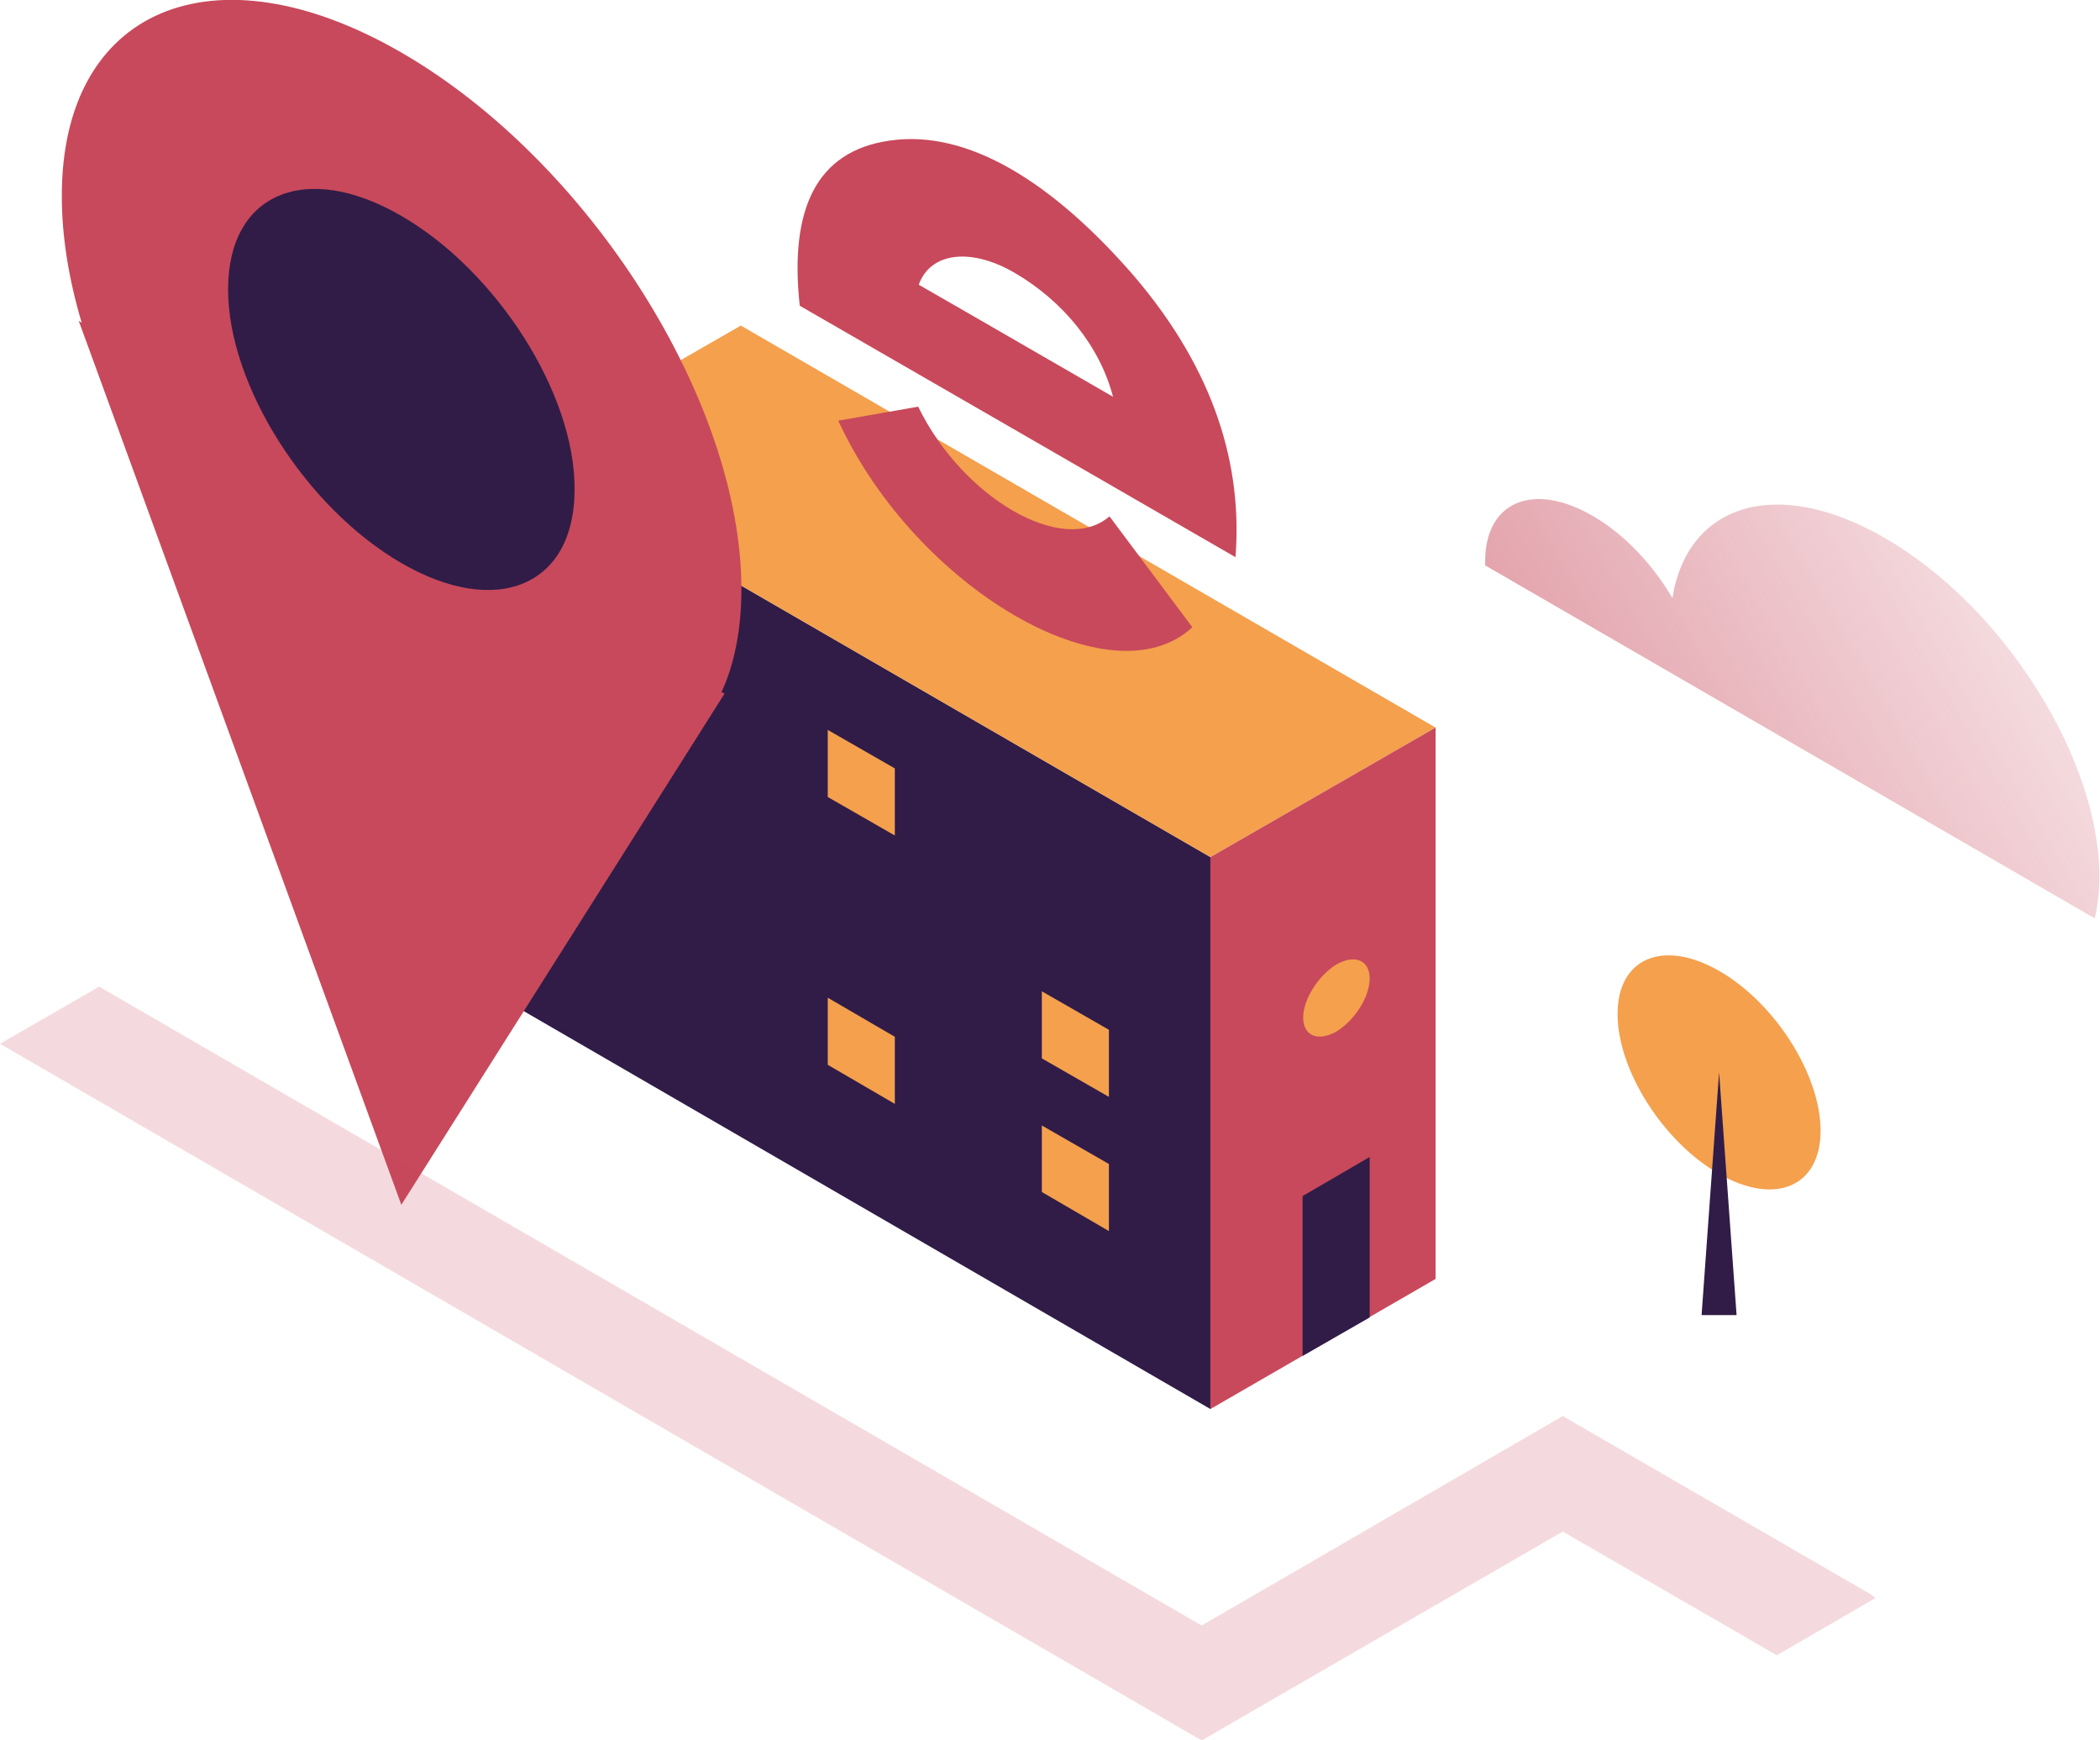 <?xml version="1.0" encoding="utf-8"?>
<!-- Generator: Adobe Illustrator 20.0.0, SVG Export Plug-In . SVG Version: 6.00 Build 0)  -->
<!DOCTYPE svg PUBLIC "-//W3C//DTD SVG 1.1//EN" "http://www.w3.org/Graphics/SVG/1.1/DTD/svg11.dtd">
<svg version="1.1" id="art" xmlns:x="http://ns.adobe.com/Extensibility/1.0/" xmlns:i="http://ns.adobe.com/AdobeIllustrator/10.0/" xmlns:graph="http://ns.adobe.com/Graphs/1.0/"
	 xmlns="http://www.w3.org/2000/svg" xmlns:xlink="http://www.w3.org/1999/xlink" x="0px" y="0px" width="360px" height="298.2px"
	 viewBox="0 0 360 298.2" style="enable-background:new 0 0 360 298.2;" xml:space="preserve">
<style type="text/css">
	.st0{fill:#F4A04D;}
	.st1{fill:#301C47;}
	.st2{fill:#C8495B;}
	.st3{opacity:0.2;fill:#C8495B;}
	.st4{fill:url(#SVGID_1_);}
</style>
<g>
	<path class="st0" d="M312.1,193.8c0,9.6-7.8,12.9-17.4,7.4c-9.6-5.5-17.4-17.8-17.4-27.4c0-9.6,7.8-12.9,17.4-7.4
		C304.3,171.9,312.1,184.2,312.1,193.8z"/>
	<g>
		<polygon class="st1" points="294.7,183.8 297.7,225.4 291.7,225.4 		"/>
	</g>
</g>
<g>
	<g>
		<polygon class="st1" points="88.4,172.5 207.5,241.5 207.5,146.9 88.4,78 		"/>
		<polygon class="st0" points="246.1,124.7 127,55.8 88.4,78 207.5,146.9 		"/>
		<polygon class="st2" points="246.1,219.2 207.5,241.5 207.5,146.9 246.1,124.7 		"/>
	</g>
	<polygon class="st1" points="223.3,232.4 234.8,225.8 234.8,198.3 223.3,205 	"/>
	<g>
		<polygon class="st0" points="112,121.4 100.5,114.8 100.5,103.3 112,109.9 		"/>
		<polygon class="st0" points="190.1,211 178.6,204.3 178.6,192.9 190.1,199.5 		"/>
		<polygon class="st0" points="190.1,188 178.6,181.4 178.6,169.9 190.1,176.5 		"/>
		<polygon class="st0" points="153.4,189.2 141.9,182.5 141.9,171 153.4,177.7 		"/>
		<polygon class="st0" points="153.4,143.2 141.9,136.6 141.9,125.1 153.4,131.7 		"/>
	</g>
	<path class="st0" d="M234.8,167.7c0,3.2-2.6,7.2-5.7,9.1c-3.2,1.8-5.7,0.7-5.7-2.4s2.6-7.2,5.7-9.1
		C232.3,163.5,234.8,164.6,234.8,167.7z"/>
</g>
<g>
	<path class="st2" d="M137.1,52.4c-1.8-16.5,2.8-26.5,15.4-28.3c13.6-2,28.2,7.4,41.9,23.2C208.4,63.7,213,80,211.8,95.5
		C187,81.2,162.3,66.9,137.1,52.4z M190.8,68c-2.2-8.5-8.4-16.3-16.8-21.2c-7.5-4.4-14.5-3.6-16.5,2C168.5,55.1,179.5,61.5,190.8,68
		z"/>
	<path class="st2" d="M204.4,107.5c-13.8,12.9-47.4-6.6-60.7-35.4c4.5-0.8,9.1-1.6,13.7-2.4c7.6,15.6,24.8,25.7,32.8,18.8
		C194.9,94.8,199.7,101.2,204.4,107.5z"/>
</g>
<g>
	<path class="st2" d="M123.7,118.6l0.5,0.3l-55.4,87.6L13.5,55l0.5,0.3c-2.2-7.4-3.4-14.7-3.4-21.6C10.5,1.5,36.6-9.6,68.8,9
		c32.2,18.6,58.3,59.8,58.3,92C127.1,107.9,125.9,113.8,123.7,118.6z"/>
	<path class="st1" d="M68.8,37c-16.4-9.5-29.7-3.9-29.7,12.6C39.1,66,52.4,87,68.8,96.5c16.4,9.5,29.7,3.9,29.7-12.6
		C98.6,67.5,85.2,46.5,68.8,37z"/>
</g>
<path class="st3" d="M320.6,273.2l-52.7-30.5L206,278.6L17,169.1l-17,9.8l206,119.4l61.9-35.8l36.7,21.2l16.9-9.8
	C321.2,273.6,320.9,273.4,320.6,273.2z"/>
<linearGradient id="SVGID_1_" gradientUnits="userSpaceOnUse" x1="3212.605" y1="103.608" x2="3274.473" y2="139.328" gradientTransform="matrix(-1 0 0 1 3553.63 0)">
	<stop  offset="0" style="stop-color:#C8495B;stop-opacity:0.2"/>
	<stop  offset="1" style="stop-color:#C8495B;stop-opacity:0.5"/>
</linearGradient>
<path class="st4" d="M254.6,96.9c0-0.2,0-0.5,0-0.7c0-10.2,8.2-13.7,18.4-7.8c5.4,3.1,10.3,8.3,13.7,14.1
	c2.6-16.2,17.9-21,36.4-10.3c20.3,11.7,36.8,37.7,36.8,58.1c0,2.6-0.3,4.9-0.8,7.1L254.6,96.9z"/>
</svg>
